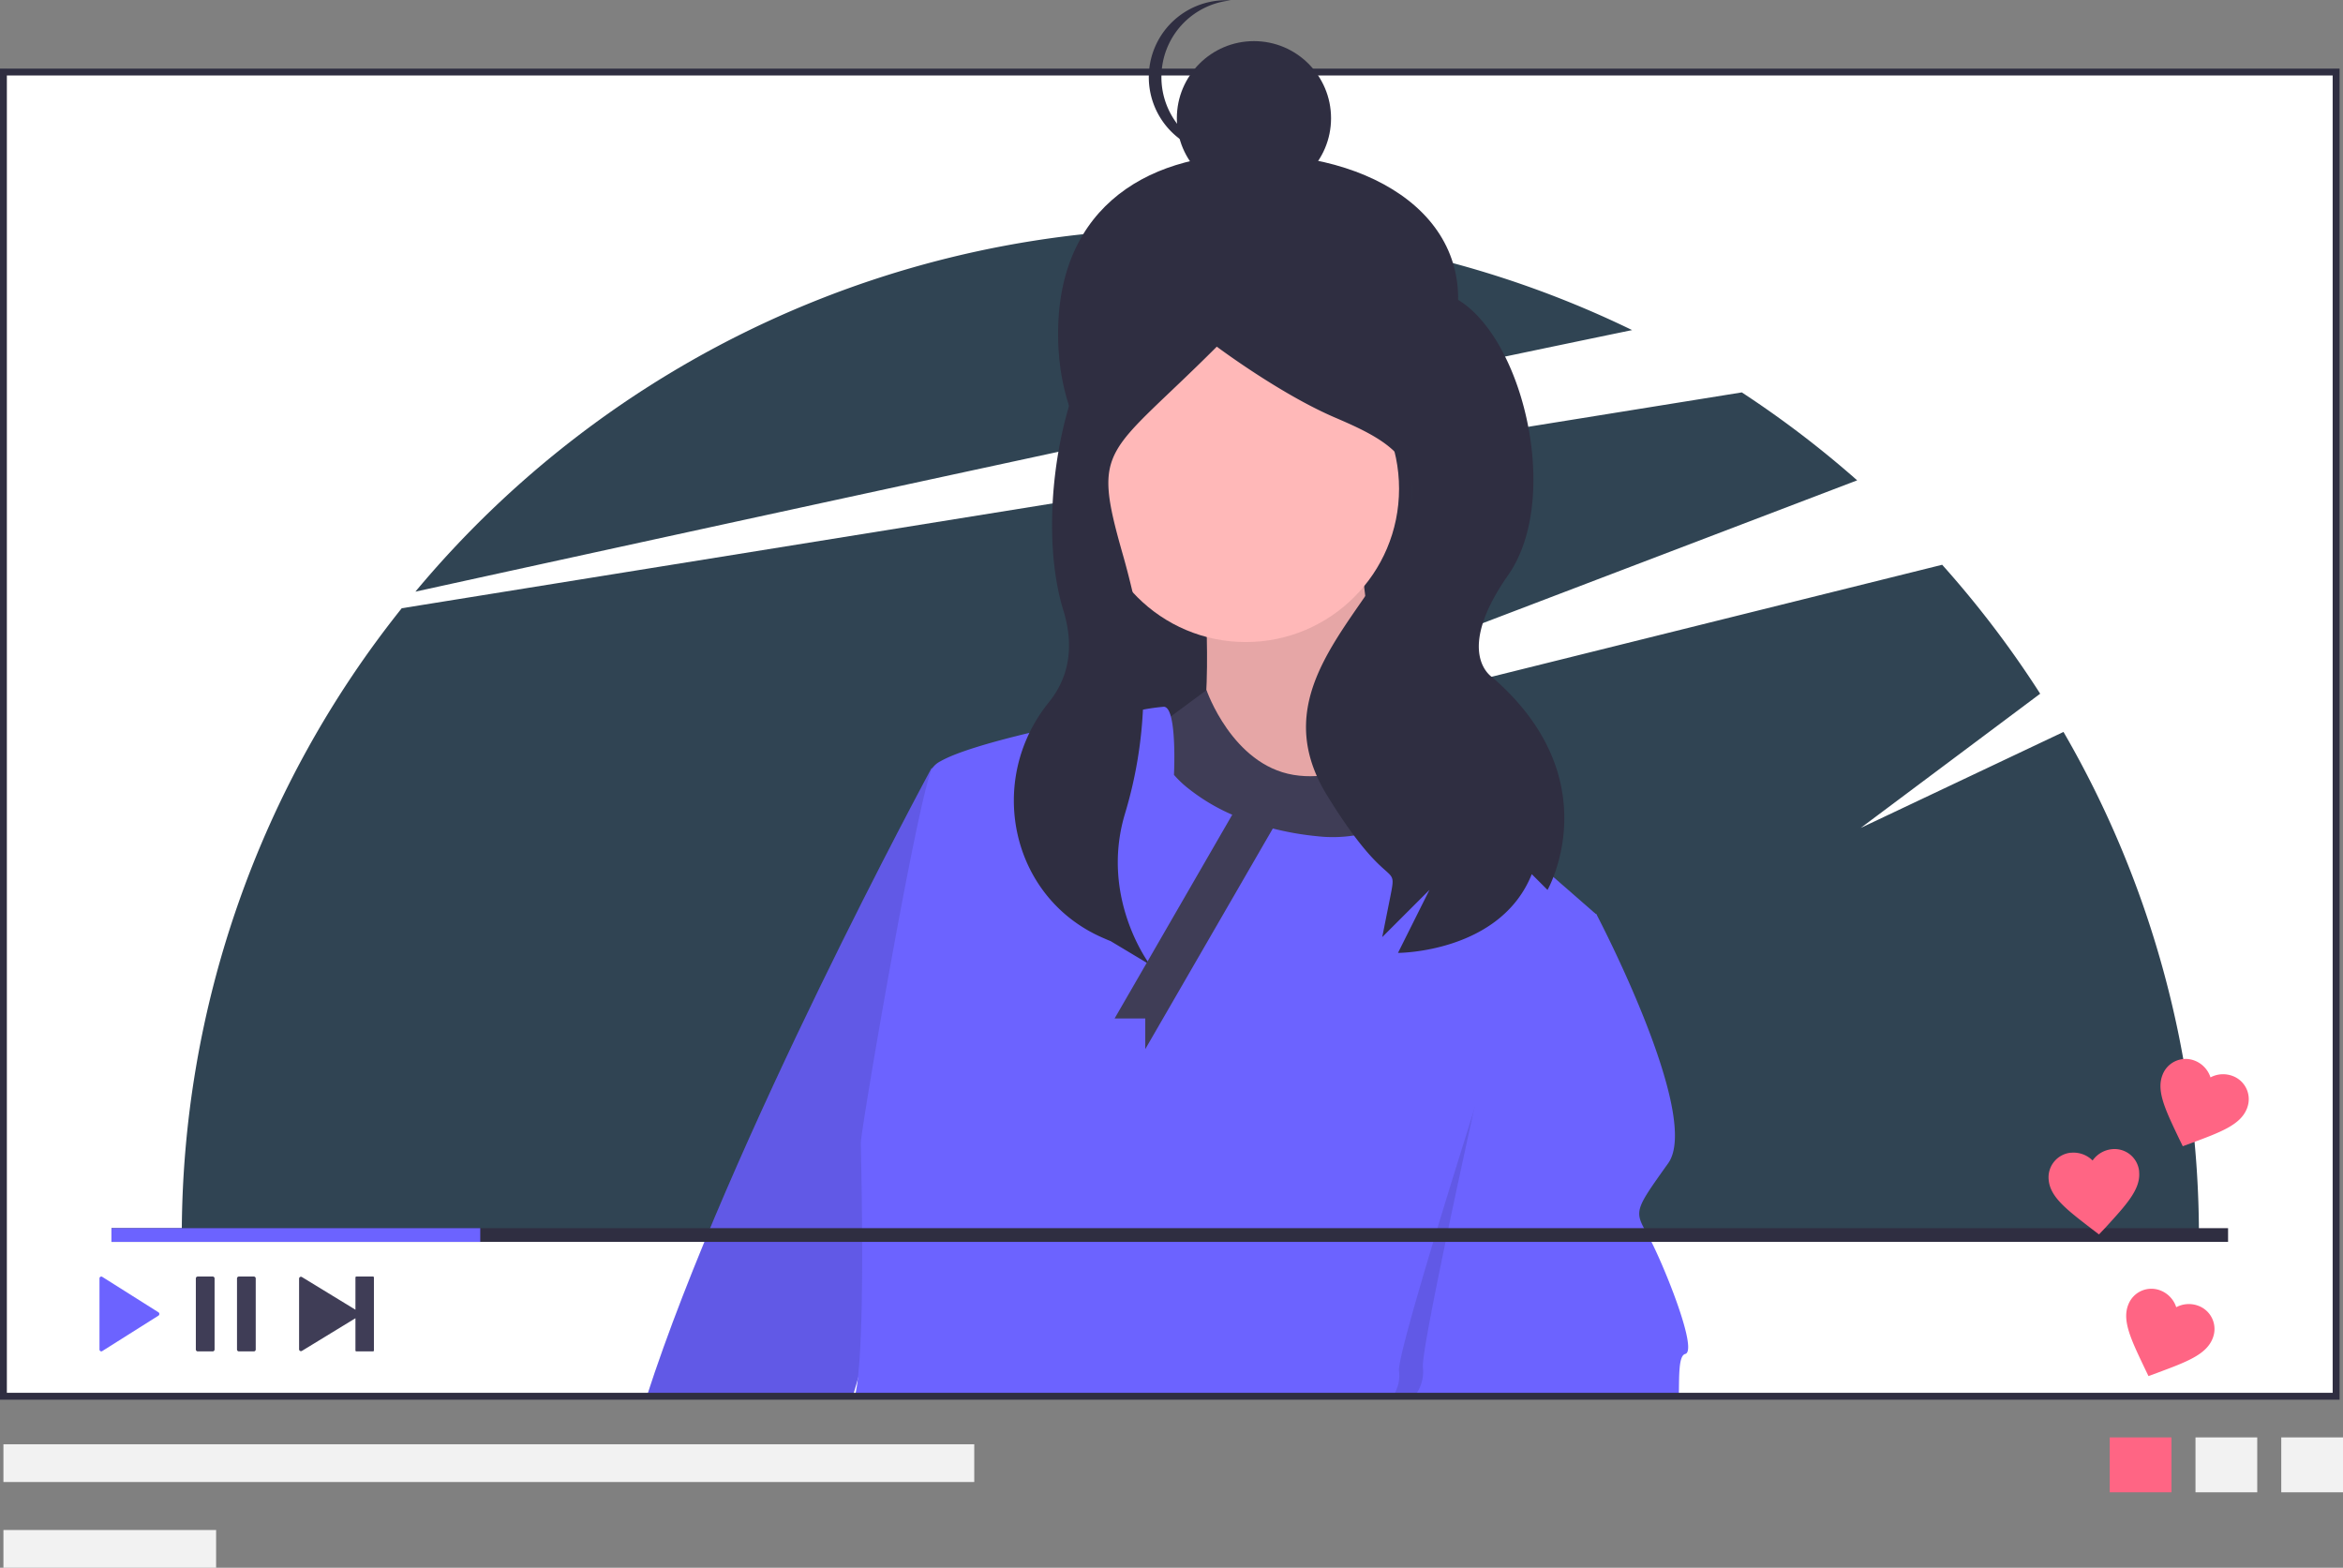 <svg xmlns="http://www.w3.org/2000/svg" viewBox="0 0 1004 671.78"><rect x="0" y="0" width="1004" height="671.78" fill="#808080" stroke="none"/><defs><style>.cls-1{fill:#fff;}.cls-2{fill:#304453;}.cls-3{fill:#2f2e41;}.cls-4{fill:#ffb8b8;}.cls-5{opacity:0.1;isolation:isolate;}.cls-6{fill:#6c63ff;}.cls-7{fill:#3f3d56;}.cls-8{fill:#ff6584;}.cls-9{fill:#f2f2f2;}</style></defs><g id="Layer_2" data-name="Layer 2"><g id="Layer_1-2" data-name="Layer 1"><g id="Group_11" data-name="Group 11"><rect id="Rectangle_44" data-name="Rectangle 44" class="cls-1" x="2.57" y="29.71" width="997" height="569"/><path id="Path_187" data-name="Path 187" class="cls-2" d="M884.23,313.63l-86.89,41.13,76.9-57.51a434.07,434.07,0,0,0-42-55.25L455.41,335.67l340.4-129.85a434.13,434.13,0,0,0-49.43-37.68L172.15,260.63A430.36,430.36,0,0,0,77.9,529.19H942.26A430.08,430.08,0,0,0,884.23,313.63Z"/><path id="Path_188" data-name="Path 188" class="cls-2" d="M699.38,141.44A432.49,432.49,0,0,0,178,253.52C313.7,223.78,550.06,172.29,699.38,141.44Z"/><path id="Path_189" data-name="Path 189" class="cls-3" d="M621,149.78c-14.79,43.8-37.47,83.7-83.7,83.7s-81.1-37.54-83.7-83.7c-3.33-59,36.41-83.94,83.7-83.7C593.2,66.37,638.59,97.81,621,149.78Z"/><rect id="Rectangle_45" data-name="Rectangle 45" class="cls-3" x="468.27" y="138.65" width="136.91" height="199.53"/><path id="Path_190" data-name="Path 190" class="cls-4" d="M516.3,253.21s4.38,62.77-5.84,73,90.5,19,89.05,7.3-20.44-87.59-14.6-103.64S516.3,253.21,516.3,253.21Z"/><path id="Path_191" data-name="Path 191" class="cls-5" d="M516.3,253.21s4.38,62.77-5.84,73,90.5,19,89.05,7.3-20.44-87.59-14.6-103.64S516.3,253.21,516.3,253.21Z"/><path id="Path_192" data-name="Path 192" class="cls-6" d="M420,413.79,367.53,591.14l-2.1,7.14H277.17c35.11-108.7,121.93-269,121.93-269l13.56-3.08Z"/><path id="Path_193" data-name="Path 193" class="cls-5" d="M420,413.79,367.53,591.14l-2.1,7.14H277.17c35.11-108.7,121.93-269,121.93-269l13.56-3.08Z"/><circle id="Ellipse_47" data-name="Ellipse 47" class="cls-4" cx="533.82" cy="209.42" r="65.69"/><path id="Path_194" data-name="Path 194" class="cls-7" d="M603.89,314.51s-23.36,21.9-49.63,17.52S517,295.7,517,295.7l-25.47,18.81s-7.3,52.55,26.27,58.39,81.75,7.3,92,0S603.89,314.51,603.89,314.51Z"/><path id="Path_195" data-name="Path 195" class="cls-6" d="M684.17,391.87,680,405.48l-59.14,192.8H366.34a61.46,61.46,0,0,0,1.19-7.14c3.29-27.45,1.35-96.68,1.35-101.45,0-5.85,24.8-150.35,30.66-160.58A9.55,9.55,0,0,1,403,326.2c6.8-3.91,21.86-8.29,38.08-12.16h0c9.07-2.2,18.54-4.23,27.12-5.95h0c8.42-1.69,16-3.08,21.5-4a88.49,88.49,0,0,1,9-1.25c1.35,0,2.33,1.6,3,4.06,2.22,8,1.36,25.12,1.36,25.12a44.39,44.39,0,0,0,6.56,6.15A83.2,83.2,0,0,0,528,349.09,108.41,108.41,0,0,0,545.41,355h0a126.47,126.47,0,0,0,19,3.31,58.76,58.76,0,0,0,15.73-.31h0c15.48-2.56,21.15-12.17,23.8-19.84.47-1.4.84-2.74,1.16-4,0,0,0,0,0-.06,1-3.74,1.38-6.38,2.41-6.33h0c2.66.25,36.22,29,58,47.9,10.35,9,18,15.72,18.51,16.13Z"/><path id="Path_196" data-name="Path 196" class="cls-5" d="M680,405.48l-59.14,192.8h-24a15.75,15.75,0,0,0,2.63-10.79c-.76-5.38,15.89-60.2,31.93-111.2,14.58-46.35,28.65-89.51,28.65-89.51l13.86,6.56S676.43,398,680,405.48Z"/><path id="Path_197" data-name="Path 197" class="cls-6" d="M722.13,580.17c-2.88.72-2.57,9.28-2.73,18.11H606.12A16.74,16.74,0,0,0,609.74,586c-.75-5.15,10.42-58.35,21.7-109.73,8.86-40.63,17.8-80.13,20.9-93.87l1.17-5.12,1.34.63,0,0,29.27,13.9,0,0S729.42,478,714.84,498.44s-14.61,20.44-8.78,30.67S728,578.72,722.13,580.17Z"/><circle id="Ellipse_48" data-name="Ellipse 48" class="cls-3" cx="537.33" cy="50.66" r="33.04"/><path id="Path_198" data-name="Path 198" class="cls-3" d="M497.68,33A33,33,0,0,1,527.42.17a33,33,0,1,0-3.3,65.91,32.84,32.84,0,0,0,3.3-.17A33,33,0,0,1,497.68,33Z"/><path id="Path_199" data-name="Path 199" class="cls-3" d="M513,126.66s-.69-3.84-27.67,6.28-43.15,84.79-29.66,128.63c5.43,17.67,1,30.41-6.2,39.33-27.09,33.45-16.43,83.69,23,100.9,1.11.48,2.25,1,3.41,1.44l16.86,10.11s-21.5-28.28-10.74-64.47a185.42,185.42,0,0,0,3.35-95c-1.24-5.3-2.64-10.76-4.23-16.34-13.49-47.22-6.93-41.76,40.29-89,0,0,27,20.23,50.59,30.35s43.85,20.24,27,54S541.69,297,568.67,340.83s30.36,27,27,43.85h0l-3.37,16.86,20.24-20.23-13.49,27s43.84,0,57.33-33.73l6.75,6.75s27-47.22-23.61-91.07c0,0-16.86-10.12,6.75-43.85s5.47-106.24-24.88-119.73S513,126.66,513,126.66Z"/><path id="Path_200" data-name="Path 200" class="cls-7" d="M533.82,339.07l-56.2,97.34h13.14v13.13l63.87-110.47Z"/><rect id="Rectangle_46" data-name="Rectangle 46" class="cls-8" x="904.04" y="615.92" width="26.46" height="23.52"/><rect id="Rectangle_47" data-name="Rectangle 47" class="cls-9" x="940.79" y="615.92" width="26.46" height="23.52"/><rect id="Rectangle_48" data-name="Rectangle 48" class="cls-9" x="977.54" y="615.92" width="26.46" height="23.52"/><path id="Path_201" data-name="Path 201" class="cls-3" d="M1002.53,599.75H0V29.4H1002.53ZM2.94,596.81H999.59V32.34H2.94Z"/><path id="Path_202" data-name="Path 202" class="cls-7" d="M152.31,547.39V561.2l-22.94-14a.8.8,0,0,0-1.1.28.77.77,0,0,0-.11.41v30.27a.8.8,0,0,0,.8.8.81.81,0,0,0,.41-.11l22.94-14v13.81a.4.4,0,0,0,.4.4h7.12a.4.4,0,0,0,.4-.4h0V547.39a.4.4,0,0,0-.4-.4h-7.12a.4.4,0,0,0-.4.4Z"/><path id="Path_203" data-name="Path 203" class="cls-7" d="M91.13,579.06H84.74a.82.82,0,0,1-.82-.8h0V547.79a.81.81,0,0,1,.81-.8h6.4a.81.81,0,0,1,.82.8h0v30.47a.82.82,0,0,1-.82.8Zm17.64,0h-6.4a.81.81,0,0,1-.81-.8h0V547.79a.8.8,0,0,1,.81-.8h6.4a.8.8,0,0,1,.81.8h0v30.47a.8.8,0,0,1-.81.8Z"/><path id="Path_204" data-name="Path 204" class="cls-6" d="M42.63,547.81v30.41a.8.8,0,0,0,.74.83.73.73,0,0,0,.43-.11l24.1-15.2a.86.86,0,0,0,.24-1.19.69.69,0,0,0-.24-.24l-24.1-15.2a.77.77,0,0,0-1.06.27.76.76,0,0,0-.11.44Z"/><rect id="Rectangle_49" data-name="Rectangle 49" class="cls-3" x="47.77" y="526.26" width="906.98" height="5.88"/><rect id="Rectangle_50" data-name="Rectangle 50" class="cls-6" x="47.77" y="526.26" width="158.02" height="5.88"/><rect id="Rectangle_51" data-name="Rectangle 51" class="cls-9" x="1.47" y="618.86" width="416.01" height="16.17"/><rect id="Rectangle_52" data-name="Rectangle 52" class="cls-9" x="1.47" y="655.61" width="91.14" height="16.17"/><path id="Path_205" data-name="Path 205" class="cls-8" d="M899.43,528.94l-3-2.29c-10.78-8.3-17.9-13.67-18.55-21.08a10.6,10.6,0,0,1,9.42-11.64h0l.31,0a11.57,11.57,0,0,1,9.09,3.34,11.51,11.51,0,0,1,8.36-4.86,10.58,10.58,0,0,1,11.58,9.49h0l0,.31c.65,7.41-5.42,13.94-14.61,24Z"/><path id="Path_206" data-name="Path 206" class="cls-8" d="M935.34,491.15l-1.66-3.41c-5.85-12.29-9.75-20.31-7-27.21a10.59,10.59,0,0,1,13.68-6.09h0l.28.11a11.51,11.51,0,0,1,6.58,7.1,11.52,11.52,0,0,1,9.67-.53,10.59,10.59,0,0,1,6,13.71c0,.1-.07.19-.11.29-2.79,6.9-11.17,10-23.91,14.73Z"/><path id="Path_207" data-name="Path 207" class="cls-8" d="M920.64,589.64,919,586.22c-5.85-12.29-9.75-20.31-7-27.2a10.6,10.6,0,0,1,13.68-6.1h0l.28.11a11.49,11.49,0,0,1,6.58,7.1,11.52,11.52,0,0,1,9.67-.53,10.59,10.59,0,0,1,6,13.71c0,.1-.07.19-.11.29-2.79,6.9-11.16,10-23.91,14.73Z"/></g></g></g></svg>